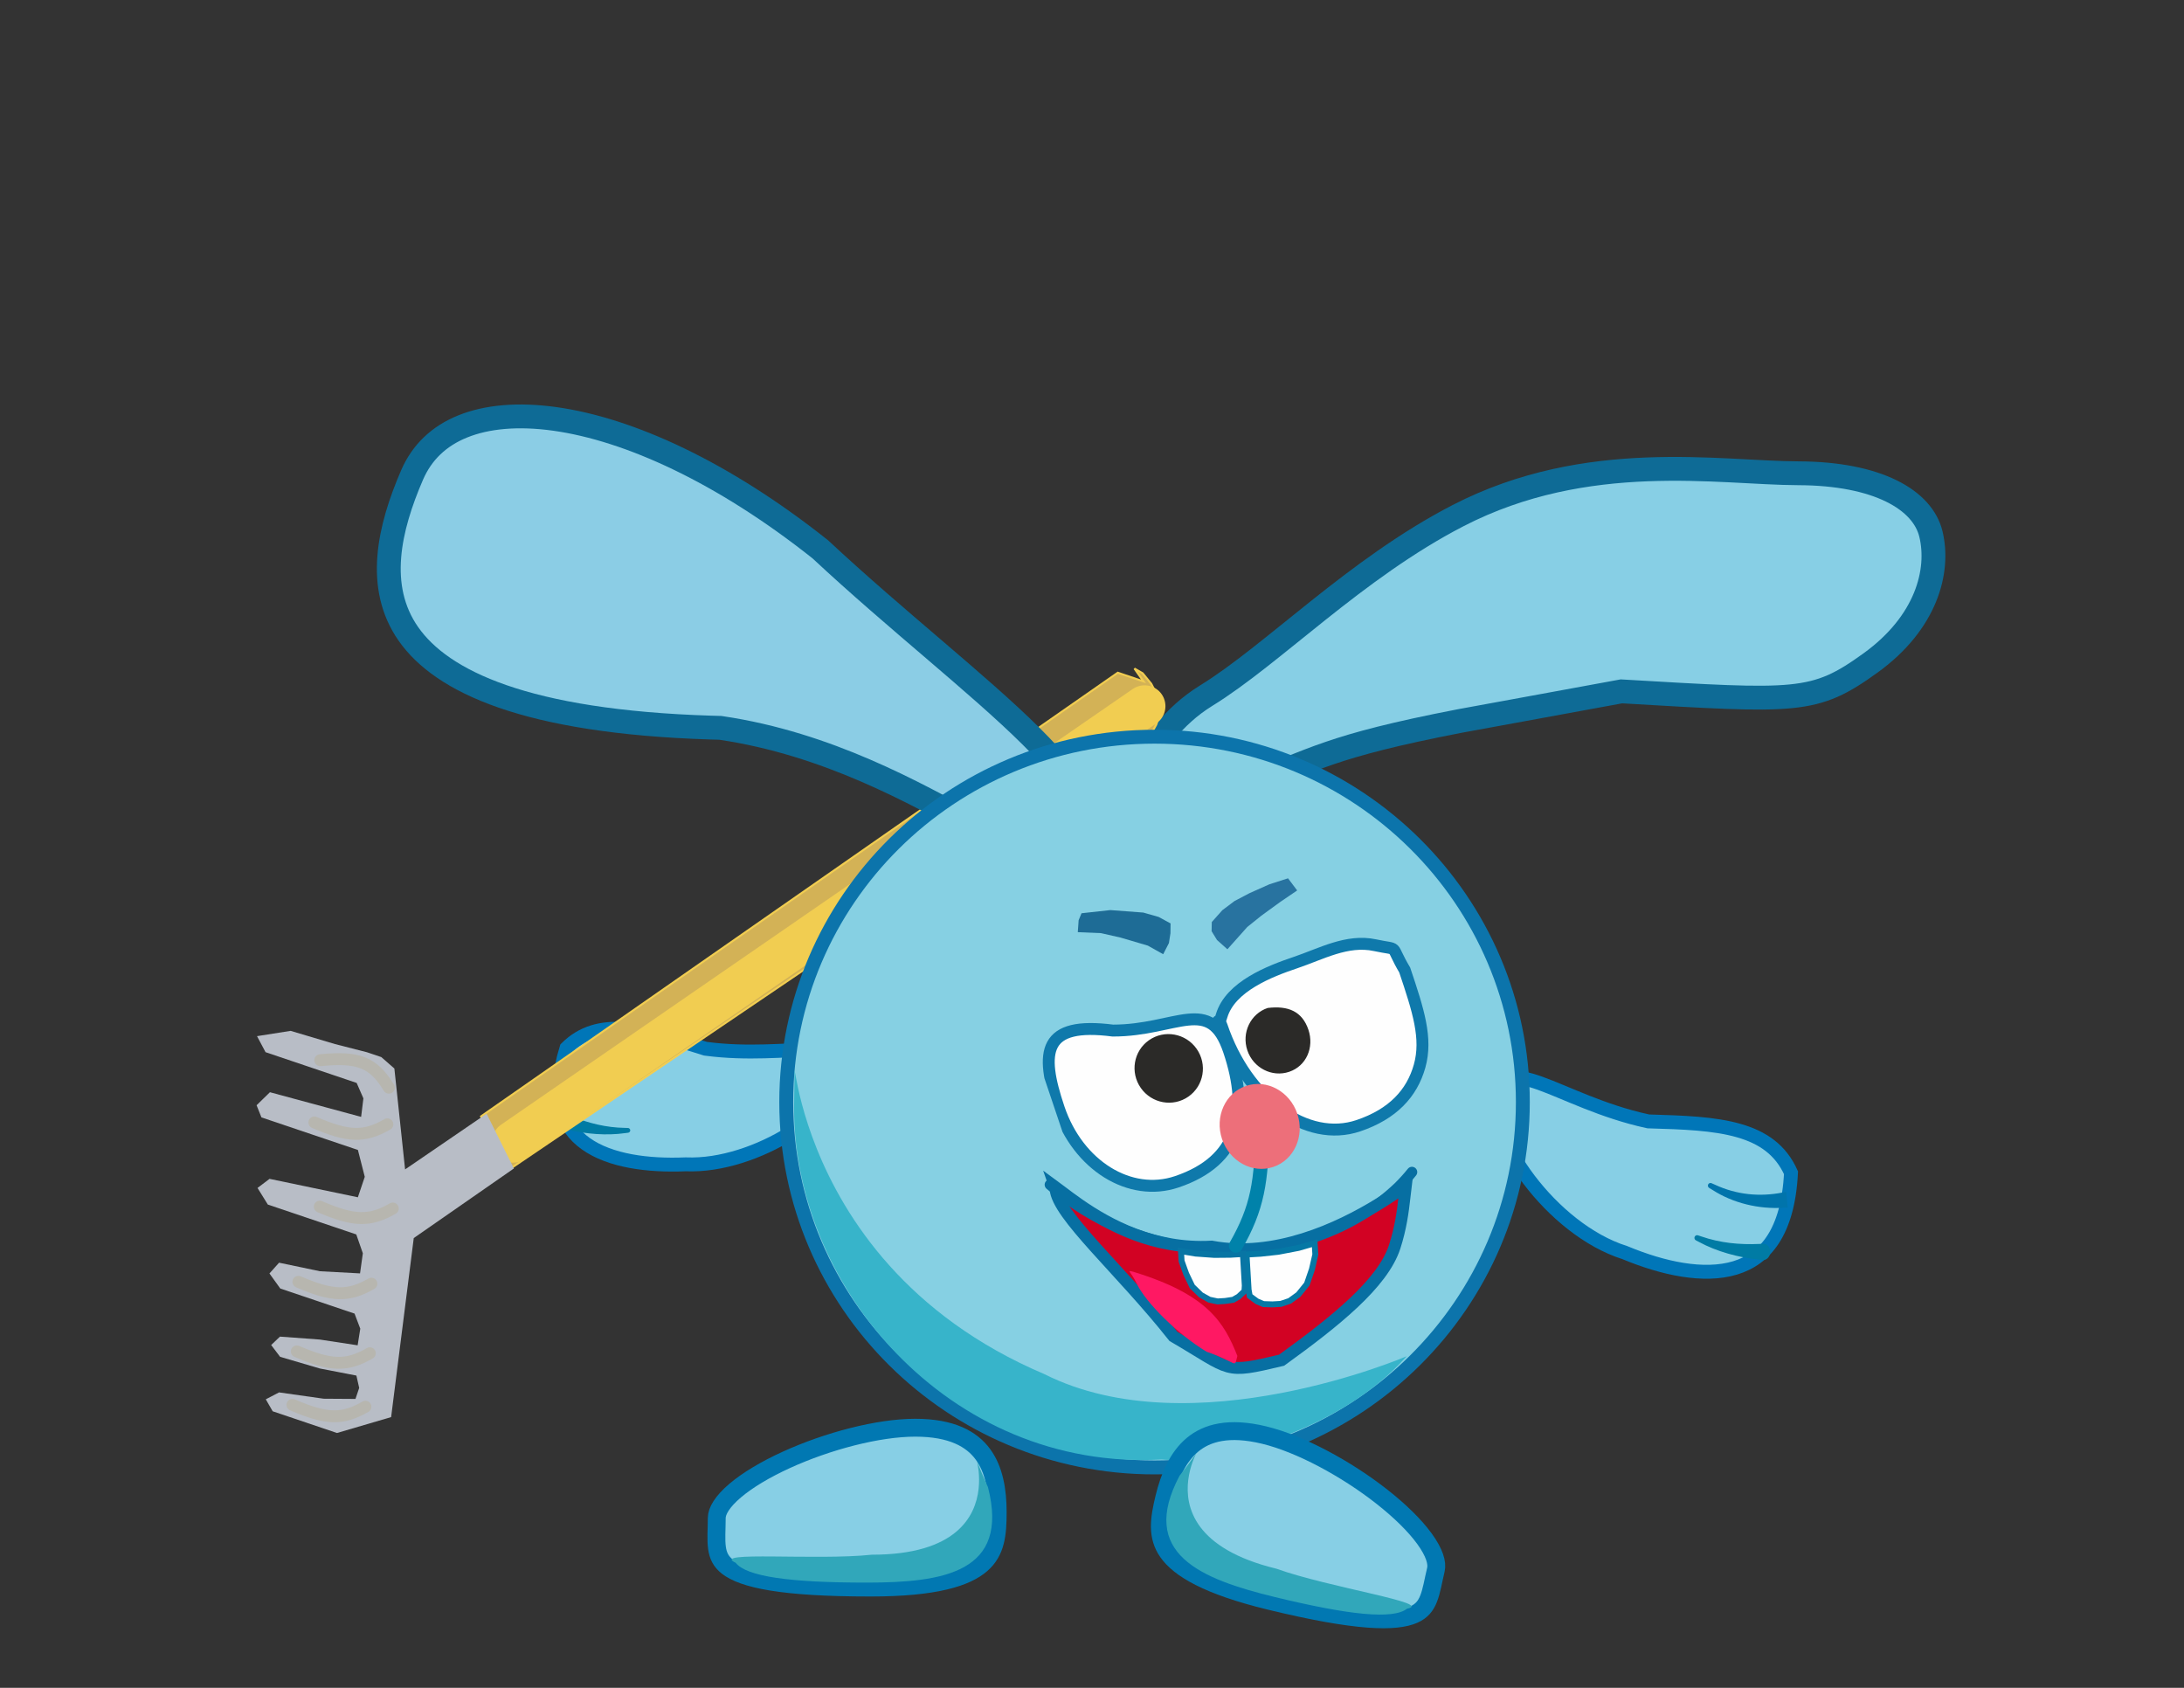 <svg width="1100" height="850" viewBox="0 0 1100 850" fill="none" xmlns="http://www.w3.org/2000/svg">
<rect x="0" y="0" width="1100" height="850" fill="#333333" stroke="none"/>
<path d="M905.739 238.341C945.741 238.46 968.358 251.745 972.527 268.924C977.034 287.495 970.28 313.514 942.164 333.831C913.693 354.405 905.314 353.335 816.648 348.172L763.142 357.989L735.36 363.074C668.483 376.023 662.753 382.631 627.285 395.378C618.357 398.588 610.605 401.398 603.89 403.556C597.111 405.733 591.941 407.058 588.123 407.491C584.315 407.923 582.959 407.347 582.399 406.89C581.796 406.397 580.805 404.972 581.133 400.707L581.35 397.893L578.964 396.406C575.095 393.992 573.807 391.743 573.554 389.945C573.309 388.197 573.905 385.901 576.277 382.66C581.318 375.771 590.388 360.855 607.433 350.378C641.167 329.642 682.64 286.352 734.398 259.655C799.414 226.12 866.139 238.224 905.739 238.341Z" fill="#87CFE5" stroke="#0E6B96" stroke-width="12"/>
<g clip-path="url(#clip0_467_816)">
<path d="M425.619 540.12C425.642 534.822 424.048 532.467 421.846 531.108C419.166 529.454 414.816 528.759 408.278 528.712C395.815 528.624 376.639 530.973 355.586 528.17L355.281 528.13L354.988 528.036C339.874 523.23 326.386 519.014 314.457 518.212C303.011 517.443 293.369 519.843 285.322 527.83C281.356 540.594 280.953 550.522 282.847 558.202C284.762 565.967 289.093 571.724 295.072 575.985C307.27 584.676 326.371 587.151 345.211 586.362L345.356 586.356L345.5 586.362C363.157 587.08 382.71 580.255 398.264 570.559C406.013 565.728 412.64 560.263 417.457 554.826C422.255 549.41 424.996 544.319 425.619 540.12Z" fill="#87CFE5" stroke="#0076B8" stroke-width="7"/>
<path d="M318.345 544.27C318.635 544.25 318.929 544.351 319.162 544.541C319.394 544.73 319.546 544.993 319.584 545.281C319.623 545.569 319.546 545.862 319.371 546.107C319.197 546.351 318.939 546.526 318.654 546.583C318.04 546.704 317.443 546.819 316.828 546.931C305.975 549.316 293.652 547.966 283.186 543.542C282.587 543.307 282.019 543.081 281.423 542.837C282.438 540.736 283.453 538.635 284.468 536.534C284.997 536.832 285.498 537.112 286.028 537.4C295.31 542.717 305.558 545.27 316.526 544.383C317.137 544.349 317.731 544.313 318.345 544.27Z" fill="#0074AB"/>
<path d="M316.257 568.045C316.553 568.051 316.843 568.182 317.064 568.395C317.284 568.608 317.417 568.887 317.434 569.181C317.45 569.476 317.348 569.767 317.153 570.004C316.957 570.24 316.683 570.402 316.39 570.441C315.857 570.511 315.353 570.576 314.819 570.639C305.465 571.978 295.34 571.097 286.109 568.937C285.583 568.824 285.082 568.716 284.558 568.6C283.622 568.396 282.835 567.831 282.383 566.989C281.931 566.149 281.851 565.101 282.147 564.115C282.444 563.13 283.09 562.3 283.93 561.849C284.772 561.396 285.74 561.359 286.632 561.705C287.122 561.894 287.589 562.075 288.078 562.261C296.697 565.7 305.34 567.848 314.704 568.001C315.231 568.018 315.729 568.034 316.257 568.045Z" fill="#007BA4"/>
</g>
<path d="M584.557 358.437L582.894 350.21L579.841 344.36L575.508 339.052L571.364 336.668L575.056 341.901L575.94 343.153L562.986 338.779L242.294 562.212L254.222 590.468L579.508 370.115L582.382 364.877L584.557 358.437Z" fill="#D3B256" stroke="#F1CD51"/>
<path d="M258.337 575.034L576.488 355.622" stroke="#F1CD51" stroke-width="21" stroke-linecap="round"/>
<path d="M258.823 588.439L245.082 560.849L204.029 588.916L198.63 538.103L192.052 532.351L184.853 529.921L168.704 525.792L146.39 519.141L129.451 521.807L133.743 529.877L179.636 545.372L183.028 553.138L181.885 562.462L135.956 550.044L129.231 556.6L131.676 562.722L180.268 579.128L183.721 592.652L180.243 602.953L135.761 593.672L129.705 598.248L134.897 606.621L179.44 621.661L182.747 631.163L181.337 641.279L161.151 640.201L140.551 635.894L135.712 641.322L141.171 648.903L178.577 661.533L181.458 669.126L180.132 677.505L161.065 674.598L141.013 673.124L136.574 677.363L141.086 683.3L161.15 689.192L179.5 692.739L180.91 698.953L179.037 704.5L163.035 704.393L140.55 701.215L133.862 704.694L137.34 710.723L169.735 721.661L196.998 713.653L208.394 623.492L258.823 588.439Z" fill="#B8BDC6"/>
<path d="M184.061 708.428C172.441 715.113 164.388 714.865 147.288 707.487" stroke="#B7B6AF" stroke-width="6" stroke-linecap="round"/>
<path d="M195.867 547.764C188.067 534.948 180.479 531.968 161.303 533.928" stroke="#B7B6AF" stroke-width="6" stroke-linecap="round"/>
<path d="M195.113 566.209C183.493 572.894 175.44 572.646 158.34 565.268" stroke="#B7B6AF" stroke-width="6" stroke-linecap="round"/>
<path d="M197.836 608.615C186.217 615.3 178.163 615.052 161.064 607.675" stroke="#B7B6AF" stroke-width="6" stroke-linecap="round"/>
<path d="M187.061 646.466C175.442 653.151 167.389 652.903 150.289 645.525" stroke="#B7B6AF" stroke-width="6" stroke-linecap="round"/>
<path d="M186.258 681.502C174.639 688.187 166.586 687.939 149.486 680.561" stroke="#B7B6AF" stroke-width="6" stroke-linecap="round"/>
<path d="M207.528 239.254C212.499 227.739 221.119 219.579 233.034 214.758C245.155 209.854 260.874 208.359 279.52 210.974C316.773 216.198 363.97 237.594 413.136 276.623C432.206 294.417 452.173 311.417 470.609 327.195C489.169 343.076 506.107 357.662 519.298 370.752C532.687 384.04 541.399 395.026 544.452 403.61C545.924 407.749 545.792 410.544 545.057 412.475C544.351 414.334 542.59 416.684 538.142 419.16L534.927 420.95L534.322 424.544C533.502 429.416 532.164 430.804 531.687 431.165C531.227 431.512 529.837 432.213 526.112 431.585C522.456 430.968 517.724 429.261 511.734 426.483C505.81 423.736 499.046 420.132 491.357 415.963C460.799 399.393 417 374.576 363.166 366.602L362.79 366.546L362.406 366.537L357.923 366.41C264.608 363.468 222.504 343.183 205.747 319.312C189.049 295.525 196.05 265.84 207.528 239.254Z" fill="#8BCDE5" stroke="#0E6B96" stroke-width="12"/>
<g clip-path="url(#clip1_467_816)">
<path d="M753.587 551.267C755.565 545.584 758.09 543.656 760.861 543.024C764.233 542.255 768.954 543.137 775.675 545.534C788.485 550.102 807.256 559.792 829.898 564.666L830.226 564.736L830.563 564.746C847.873 565.251 863.293 565.78 875.826 569.384C887.85 572.842 896.828 579.021 902.061 590.588C901.304 605.746 897.967 616.533 893.124 624.053C888.227 631.654 881.612 636.201 873.872 638.529C858.084 643.277 837.567 638.783 818.55 630.889L818.404 630.828L818.254 630.781C799.881 624.945 782.414 610.319 770.132 594.111C764.012 586.037 759.283 577.703 756.399 570.076C753.527 562.479 752.64 555.999 753.587 551.267Z" fill="#87CFE5" stroke="#0076B8" stroke-width="7"/>
<path d="M861.996 595.846C861.706 595.716 861.366 595.714 861.056 595.83C860.746 595.946 860.491 596.171 860.343 596.465C860.194 596.759 860.163 597.102 860.249 597.429C860.336 597.756 860.534 598.04 860.805 598.208C861.389 598.568 861.957 598.914 862.545 599.264C872.771 605.88 885.914 609.043 898.315 608.218C899.018 608.191 899.686 608.162 900.389 608.123C900.142 605.492 899.895 602.862 899.648 600.231C898.994 600.353 898.374 600.466 897.722 600.576C886.197 602.799 874.727 601.7 863.818 596.647C863.204 596.383 862.609 596.122 861.996 595.846Z" fill="#0074AB"/>
<path d="M855.153 622.098C854.848 621.995 854.501 622.026 854.194 622.171C853.888 622.318 853.646 622.566 853.518 622.876C853.39 623.186 853.384 623.535 853.495 623.862C853.607 624.188 853.827 624.464 854.112 624.616C854.632 624.889 855.124 625.148 855.647 625.415C864.732 630.349 875.445 633.193 885.724 634.333C886.306 634.408 886.86 634.48 887.441 634.552C888.478 634.684 889.498 634.373 890.279 633.64C891.06 632.909 891.539 631.816 891.607 630.649C891.675 629.482 891.326 628.351 890.635 627.554C889.943 626.754 888.966 626.352 887.92 626.39C887.346 626.409 886.799 626.428 886.227 626.445C876.092 626.904 866.42 625.972 856.762 622.633C856.216 622.454 855.699 622.284 855.153 622.098Z" fill="#007BA4"/>
</g>
<path d="M581.5 371C683.975 371 767 453.406 767 555C767 656.594 683.975 739 581.5 739C479.025 739 396 656.594 396 555C396 453.406 479.025 371 581.5 371Z" fill="#86D0E3" stroke="#0C74AB" stroke-width="7"/>
<path d="M708.5 683C674 722 610 737.5 585 735C478 741 397.5 646.895 400 553.5C401.566 495 387 633 526 692C600.5 729.5 708.5 683 708.5 683Z" fill="#37B4CA"/>
<path opacity="0.77" d="M544.722 459.918L559.237 458.318L575.841 459.571L583.594 461.782L589.567 465.034L589.51 469.983L588.746 474.924L585.852 480.548L578.123 476.216L564.381 472.167L554.506 469.931L542.844 469.443L543.267 463.437L544.722 459.918Z" fill="#004F80"/>
<path opacity="0.7" d="M610.328 464.345L615.653 458.374L621.765 453.775L629.328 449.802L639.343 445.334L648.732 442.318L653.331 448.43L644.809 454.229L635.289 461.147L628.179 466.866L623.52 472.09L618.195 478.06L612.971 473.401L610.238 468.954L610.328 464.345Z" fill="#014C83"/>
<g clip-path="url(#clip2_467_816)">
<path d="M560.5 518.999C592.683 518.999 609.5 500.961 619.023 529.242C624.396 545.198 625.436 559.079 621.477 570.149C617.574 581.064 608.606 589.801 592.683 595.163C569.098 603.105 542.967 586.965 533.255 558.122C523.543 529.279 525.5 514.5 560.5 518.999Z" fill="#FEFEFE" stroke="#0F79AB" stroke-width="6"/>
<path d="M652.5 484.755C665.459 480.391 678.501 473 692.5 476C705.63 478.814 699.5 475.001 707.5 488.501C714.385 508.947 718.911 522.945 714.997 536.892C711.149 550.609 701.51 561.067 684.115 566.924C671.16 571.286 657.208 568.119 644.762 559.072C632.303 550.017 621.531 535.16 615.303 516.667C612.385 508.001 610.86 526.248 615.304 511.5C619.742 496.769 639.545 489.117 652.5 484.755Z" fill="#FEFEFE" stroke="#0F79AB" stroke-width="6"/>
<path d="M659.004 518.6C661.993 527.479 657.95 536.855 649.307 539.765C640.664 542.675 631.233 537.837 628.243 528.958C625.254 520.08 629.837 510.522 638.48 507.612C648.87 506.351 655.891 509.356 659.004 518.6Z" fill="#2B2A28"/>
<path d="M598.59 552.23C606.352 546.785 608.189 536.02 602.693 528.186C597.197 520.351 586.45 518.413 578.688 523.857C570.927 529.301 569.09 540.066 574.586 547.901C580.081 555.736 590.829 557.674 598.59 552.23Z" fill="#2B2A28"/>
</g>
<path d="M531.489 597.945L531.623 598.312L531.646 598.701C532.424 611.804 564.5 639.5 591 673C621 690.5 616 692 645.5 685C672.5 665.5 696.451 646.329 702.435 627.899C705.454 618.601 706.584 610.059 707.323 603.387C707.57 601.158 707.782 599.069 708.009 597.245C704.337 599.912 699.887 602.961 694.816 606.088C673.897 618.99 641.786 633.667 610.249 627.796C581.042 629.42 558.074 616.677 543.64 606.673C540.015 604.16 536.91 601.807 534.395 599.904C533.246 599.034 532.247 598.281 531.387 597.65C531.421 597.746 531.453 597.845 531.489 597.945Z" fill="#D20223" stroke="#076FA2" stroke-width="6"/>
<path d="M709.081 588.592C709.524 588.04 710.168 587.689 710.87 587.614C711.572 587.539 712.276 587.747 712.825 588.192C713.375 588.637 713.725 589.284 713.8 589.988C713.875 590.693 713.668 591.398 713.225 591.95C711.052 594.65 708.722 597.224 706.259 599.659C660.259 643.228 584.529 641.769 535.133 605.068C532.357 603.018 529.702 600.899 527.082 598.642C526.546 598.18 526.216 597.524 526.161 596.817C526.108 596.111 526.337 595.412 526.797 594.874C527.256 594.337 527.911 594.005 528.614 593.951C529.319 593.898 530.015 594.127 530.551 594.589C533.068 596.758 535.619 598.794 538.287 600.764C585.624 636.131 659.149 637.187 702.52 595.852C704.844 593.554 707.038 591.131 709.081 588.592Z" fill="#076FA2"/>
<path d="M654.138 628.414L654.078 628.432L654.017 628.443L643.907 630.381L643.855 630.391L643.802 630.397L634.969 631.366L634.935 631.37L627.814 631.792L628.864 649.5L629.423 652.646L633.055 655.336L636.333 656.744L640.923 656.89L645.112 656.642L649.546 655.141L653.931 651.961L658.227 646.658L660.779 639.212L662.488 631.773L662.151 626.08L654.138 628.414Z" fill="#FEFEFE" stroke="#0578A5" stroke-width="3"/>
<path d="M602.107 631.284L602.168 631.294L602.231 631.299L611.521 631.958L611.574 631.962L611.627 631.961L619.667 631.888L619.7 631.888L626.02 631.514L626.96 647.388L626.796 650.214L623.869 652.971L621.108 654.567L617.029 655.184L613.262 655.407L609.151 654.54L604.904 652.171L600.507 647.898L597.433 641.514L595.11 635.039L594.815 630.07L602.107 631.284Z" fill="#FEFEFE" stroke="#0875A4" stroke-width="3"/>
<path d="M572.538 646.434C576.997 655.851 593.04 671.913 607.73 680.732C623.735 686.211 621.51 689.532 623.219 682.861C616.548 665.981 608.243 651.901 570.854 640.486C566.985 639.495 569.565 640.156 572.538 646.434Z" fill="#FF1863"/>
<path d="M622.46 627.366C633.2 608.557 635.674 595.071 635.648 567.312" stroke="#0082AA" stroke-width="7" stroke-linecap="round"/>
<path d="M641.324 587.671C651.792 584.146 657.202 572.155 653.408 560.887C649.614 549.619 638.052 543.343 627.584 546.868C617.116 550.392 611.705 562.384 615.5 573.652C619.294 584.919 630.856 591.196 641.324 587.671Z" fill="#ED6F7A"/>
<g clip-path="url(#clip3_467_816)">
<path d="M461 719C479.453 719 489.418 724.777 494.985 732.291C500.752 740.076 502.5 750.636 502.5 761.5C502.5 772.729 501.623 781.38 494.348 787.753C486.743 794.415 471.12 799.5 438.5 799.5C416.106 799.5 400.008 798.432 388.449 796.533C376.815 794.622 370.241 791.939 366.485 789.064C362.993 786.392 361.644 783.333 361.114 779.492C360.834 777.466 360.79 775.239 360.831 772.693C360.871 770.301 361 767.305 361 764.5C361 761.01 363.71 756.248 370.265 750.682C376.594 745.307 385.607 739.959 396.018 735.206C416.892 725.677 442.368 719 461 719Z" fill="#87CFE5" stroke="#0178B2" stroke-width="9"/>
<path d="M497.614 748.952C508.614 791.952 475.16 797 436.5 797C397.84 797 376 794 370.5 787C357.5 781 411.114 785.952 439.114 782.952C524.114 782.952 478 706 497.614 748.952Z" fill="#31A7BA"/>
</g>
<g clip-path="url(#clip4_467_816)">
<path d="M636.756 722.712C618.824 718.358 607.777 721.621 600.594 727.609C593.153 733.814 588.963 743.663 586.4 754.221C583.751 765.133 582.562 773.747 588.128 781.656C593.947 789.924 607.929 798.551 639.628 806.247C661.39 811.531 677.286 814.291 688.966 815.173C700.722 816.061 707.744 815.004 712.072 813.097C716.096 811.324 718.128 808.669 719.55 805.062C720.3 803.159 720.869 801.006 721.428 798.522C721.955 796.188 722.536 793.246 723.197 790.52C724.021 787.129 722.511 781.862 717.454 774.906C712.572 768.19 705.076 760.866 696.08 753.791C678.043 739.607 654.862 727.107 636.756 722.712Z" fill="#87CFE5" stroke="#0178B2" stroke-width="9"/>
<path d="M594.109 743.18C573.274 782.371 604.593 795.17 642.162 804.291C679.73 813.412 701.661 815.649 708.658 810.144C722.706 807.381 669.437 799.543 642.936 790.022C560.335 769.968 623.303 706.068 594.109 743.18Z" fill="#31A7BA"/>
</g>
<defs>
<clipPath id="clip0_467_816">
<rect width="76" height="149" fill="white" transform="matrix(0.132 -0.991 -0.991 -0.132 420.899 602.125)"/>
</clipPath>
<clipPath id="clip1_467_816">
<rect width="86.395" height="162.483" fill="white" transform="translate(735 619.461) rotate(-77.852)"/>
</clipPath>
<clipPath id="clip2_467_816">
<rect width="196" height="148.189" fill="white" transform="translate(504 477.548) rotate(-18.61)"/>
</clipPath>
<clipPath id="clip3_467_816">
<rect width="151" height="90" fill="white" transform="translate(356 714)"/>
</clipPath>
<clipPath id="clip4_467_816">
<rect width="151" height="90" fill="white" transform="matrix(-0.972 -0.236 -0.236 0.972 739.971 742.626)"/>
</clipPath>
</defs>
</svg>
